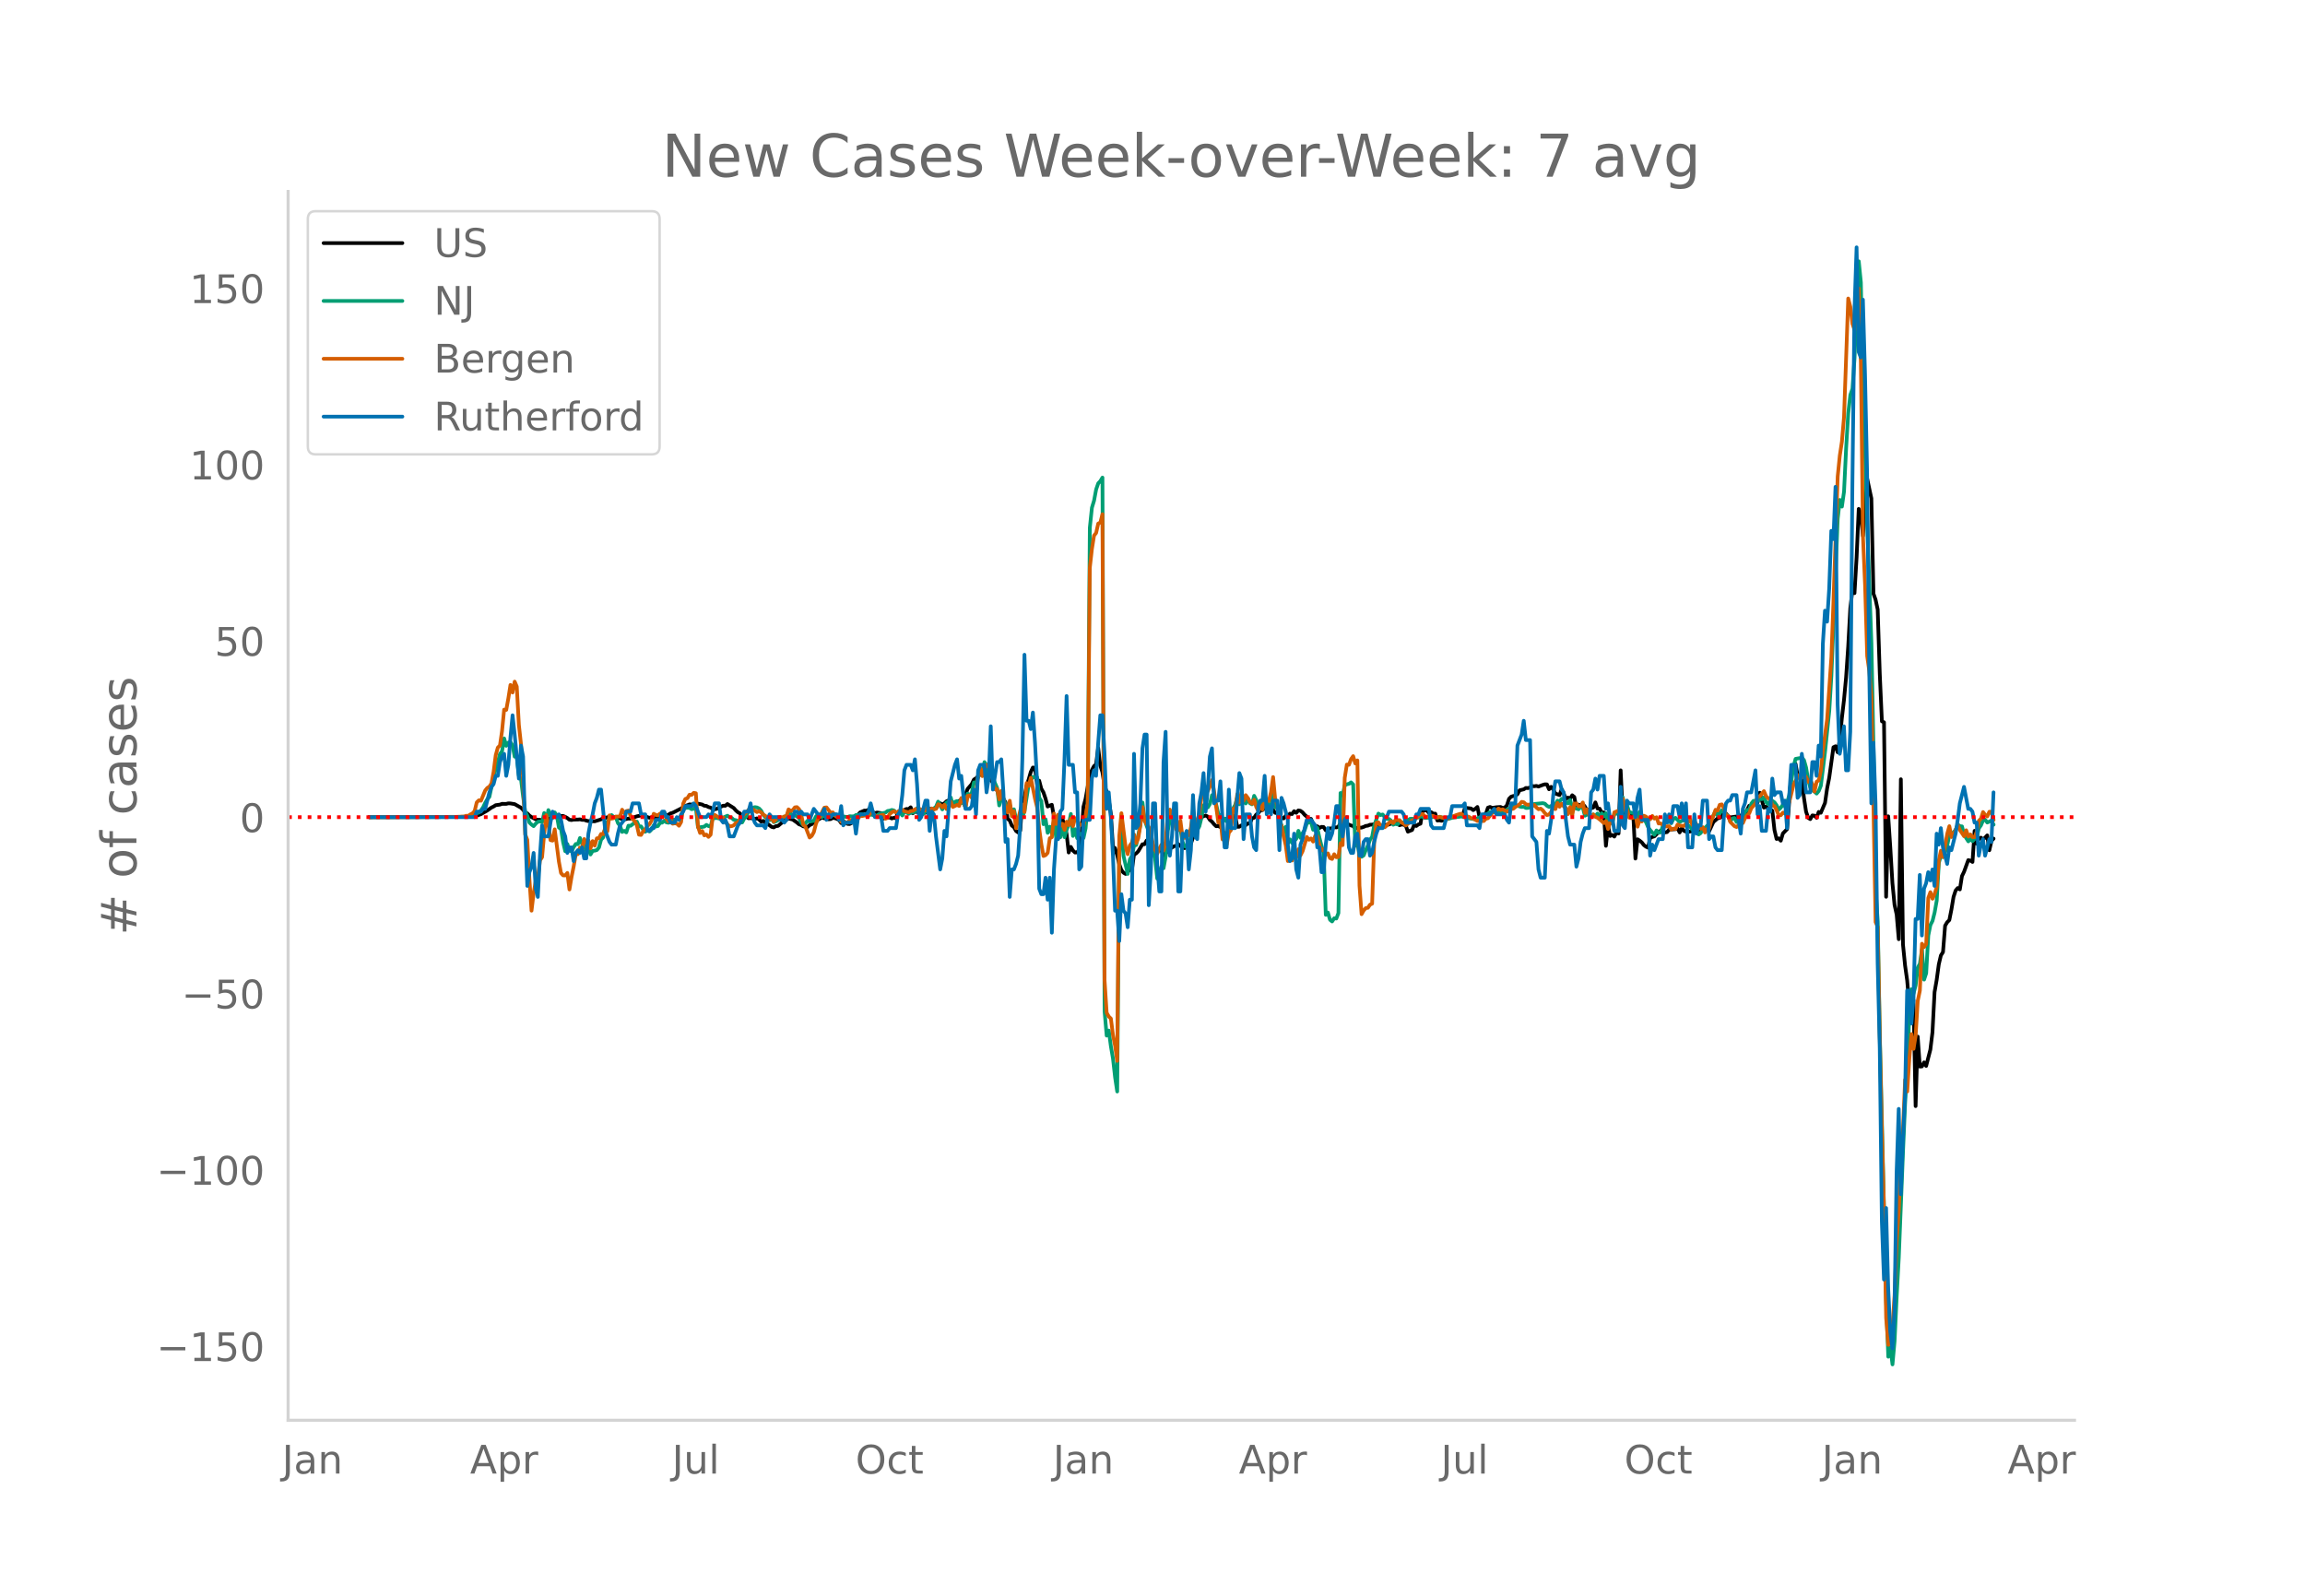 <svg height="864" viewBox="0 0 936 648" width="1248" xmlns="http://www.w3.org/2000/svg" xmlns:xlink="http://www.w3.org/1999/xlink"><defs><style>*{stroke-linecap:butt;stroke-linejoin:round}</style></defs><g id="figure_1"><path d="M0 648h936V0H0z" style="fill:#fff" id="patch_1"/><g id="axes_1"><path d="M117 576.72h725.4V77.76H117z" style="fill:none" id="patch_2"/><path clip-path="url(#p7d4c1b459d)" d="m149.973 331.808 38.49-.104 3.42-.146 1.711-.33 1.71-.615 1.712-1.002.855-.493 1.71-1.203.856-.415.855-.543 1.71-.227.856-.314 1.71.008.856-.204.855.032 1.711.279 2.566 1.457.855.863.856 1.085.855.347.855.91.856.59 1.71.92.856.194.855-.003.855.208.856-.423.855-.154.855-.036.856-.327.855-.449.855-.581.856-.2.855.362 1.71.048.856.348.855.499.855.682.856.124.855-.184 1.71-.01.856-.096.855.222.856-.02.855.325.855.194 2.566.088 1.711-.518.855-.282.856-.532.855-.006.855-.33 1.71.047.856.011.856-.144.855.432.855.047.856.39.855.124 1.71-.356.856.026 2.566-.94 1.71-.357 1.711.289.855.404.856.242 1.71-.256.856.46 2.566-.738.855-.502.855.004.856-.204.855-.534.855-.241 3.422-1.733 1.71-1.097.856-.224.855-.366.855.082 1.71-.3.856-.079 1.71.351.856.49.856.076.855.476.855.218.855.627.856.035.855-.188 1.71-.885.856-.363.855.037.856-.715 2.566 1.616.855.993.855.738.856.467.855 1.339.855.006.856-.162.855.78.855-.06.856.115.855.271.855-.288.856.439.855.89.855-.29.856.686.855.461 1.71 1.277.856.217.855-.52.856-.07 2.565-2.143 1.711-.887 1.71.433 1.711 1.201.856.737.855.285.855.547.856.076.855.216.855-.782.856-.378.855-.846 3.421-1.982.856.424.855-.556.855.946.856-.075.855-.499.855.121.856.282.855.462.855 1.245.856-.858 1.71 1.196.856.05.855-.423 1.71-3.018.856-.315.855-.971 1.71-.73.856.02.855-.395.856.755.855.227.855.459.856-.273 1.71.243.856 2.222.855-.506.855.11.856-.082.855.417.855-.262.856.198.855-2.658.855.445 1.71-1.197.856-.397.856.075.855-.745.855 2.46.856-.772.855.257.855.062.856-.381.855.172.855.412.855-1.983.856.332.855.153.855-.05.856-.208.855-1.54.855-.544.856.512.855-.473.855-.826.856-.36.855.017.855 1.258.856-.165.855-.634.855-.264.856-.533.855-.943.855-1.146.856-2.25 1.71-1.983.856-1.827.855-.536.855-.725.856-.98.855.538.855-.16.856.021.855 1.587.855.336.856 1.15.855 1.952.855 1.259 1.71 3.068.856.352.855 1.315.856 6.755.855.647.855 2.084.856.64.855 1.56.855.615.856-.765.855-12.42.855-1.157.856-4.664.855-2.522.855-3.044.856-1.815.855.127.855 6.686.856-1.472.855 3.27.855 1.465.856 2.525.855 3.244 1.71-.72.856 4.89 1.71 1.999.856-.266.855-.938.856 2.629.855 3.533.855 7.538.856-2.28.855 1.465.855.82.855-.057.856-1.138.855-5.093.855-12.253.856-3.228 1.71-9.527.856-2.157.855-1.61.855-.735.856-6.683.855 7.133.855 2.692.856 5.506.855 2.432.855 3.345.856 5.617.855 13.368.855.625.856 2.788.855 3.719.855 2.368.856 1.072.855.513.855-.788.856-.963.855.139.855-6.273.856-.42.855-.88 1.71-2.87.856-.01.855-1.53.855 1.88.856-.058.855.366.855 1.012.856.509.855-.328.855.663.856 2.128.855-1.03.855-.646.856-1.28.855-.327.855-.534.856-.188.855-.695.855.809.856-.025.855.864.855-.515.856-.334.855-.929 1.71-5.057.856-1.798.855-2.49.856-1.366.855-.491.855-.27.856.434.855 1.35.855.723.856 1.04.855.806.855-.06.855.41.856-2.53.855-.78.855.051.856-.355.855-.692.855.059.856-.547.855 4.686.855-.024.856-.57.855-.186.855.126.856-.742.855.107.855-2.175.856-.223.855-1.262.855-.658.856-1.086.855-.088.855-.88.856-1.151.855-.204.855 2.053.856.036.855 1.233.855.177.856 1.123.855.634.855.358.856-1.067.855.3.855-1.179.855.176.856-1.175.855.656.855-.973.856.155.855.625.855 1.011.856.717.855 1.106.855-.187.856 1.973.855.992.855.043.856.707.855-.466.855.076.856 1.325 1.71-.793.856.075.855-.58.855.144.856-.24.855-1.592 2.566.338 1.71.695.856.208.855.997.856-.25 1.71-.093.855-.28.856-.405.855-.105.855-.376.856-.046.855-.159.855-.027 1.711.722 2.566-.498.855-.08 1.711-.743.855-.248.856.258.855 1.032.855-.297.856.07.855.4.855 2.432 1.71-.69.856-2.123.856.506.855-.644.855-.287.856-5.414.855.066.855-.12.856 1.14.855-.379.855.627.856-.004.855 2.803.855-.092.855.21 4.277-1.662.855.006.856-.171.855.063 1.71-.274.856-2.977.855-.2 1.711.2.855.664.856-.522.855-.767.855 4.113.856-.587.855-.41.855-.235.856-2.603.855-.284.855.4 1.71-.28 1.712-.112.855.436.855-.201.856-.867.855-2.661.855-.87.855-.277.856-.083.855-.63.855-1.594 1.711-.42.855-.547.856.064.855-.265.855-.572.856.076.855-.138.855.256 1.711-.647.855-.256.856.035.855 1.977.855-.988.856 1.056.855 1.66 1.71.632.856-2.386.855 1.844.856 2.131.855-.58.855.426.856-1.364.855.686.855 4.622.856-1.477.855.169.855-.435.855.992.856 1.478.855-.301.855-.474.856-.26.855-2.102.855 2.498.856.046.855 1.563.855-.042.856 13.569.855-8.155.855 4.167.856-.432.855.668.855-1.688.856.444.855-25.65.855 18.034.856-.798.855.658.855-.36.856.849.855-.328.855 17.763.856-7.836.855.542.855.707.856 1.094.855.675.855.382.856-3.96.855-.379.855-.232 1.71-1.748.856-.575.855.167.856.543.855-.118.855-1.024 2.566-.17.856-.348.855 1.678.855-1.727.856 1.05.855.35.855.095 1.711-.312.855-2.953.856 2.547.855.034.855-.587.856-.193.855-.005.855.26.856.924 1.71-3.708 1.71-1.493.856-.206.856-.426.855-2.212.855.887.855 1.098.856.457 2.566-.372.855 1.067.855-1.03.856-1.49.855.958.855-2.152.856-1.68.855.106.855-1.264 1.711-.159.855-3.999 1.711 6.051.855-.389.856.741.855.326.855.608.856 7.797.855 3.642.855-.246.856.946.855-2.938 1.71-1.753 1.711-22.26.856-3.108.855-1.125.855 4.755 1.71 1.341.856 7.671.855 5.604.856 2.51.855.55.855-1.514.856.114.855.842.855-2.37.856.357 1.71-4.017.856-5.896.855-4.347 1.71-12.359.856-.417.855 2.47.856-5.056.855-8.765.855-7.395.856-9.16.855-12.525.855-15.575.856-7.42.855 1.267.855-14.633.856-19.57.855 1.894.855 9.08 1.71-23.277 1.712 8.015.855 38.72.855 2.417.855 3.987.856 26.208.855 19.21.855.388.856 70.87.855-32.69.855 12.75.856 14.416.855 8.8.855 3.916.856 10.023.855-64.953.855 67.068.856 8.57.855 6.072.855 10.082.856.588.855-2.675.855 43.027.856-28.228.855 12.172.855-.059.856-1.645.855 1.449 1.71-6.616.856-7.033.855-16.355.856-4.917.855-6.294.855-3.67.856-1.34.855-10.727.855-1.421.855-.844.856-4.3.855-5.122.855-2.61.856-.99.855.553.855-5.397.856-1.779 1.71-4.725.856.203.855.552.855-12.642.856 5.192.855-1.877.855-.548.856.762.855-.766.855-.919.856 6.044.855-3.757.855-.98h0" style="fill:none;stroke:#000;stroke-linecap:round;stroke-width:1.5" id="line2d_1"/><path clip-path="url(#p7d4c1b459d)" d="m149.973 331.807 38.49-.096 2.565-.258.856-.194.855-.331.855-.684.856-.28.855-.897.855-1.23.856-1.795.855-1.5.855-.96 1.71-8.089.856-3.325.855-2.6.856-3.382.855-1.129.855-5.214.856 3.006.855-1.309.855-.163.856 1.301.855 4.572.855-.085.856 7.762.855 1.396.855 7.14.856 5.979.855 1.845.855 2.732.856.81.855.638.855-1.018.856-.767.855-.129.855.314.856-3.736.855 3.623.855-4.807.856 1.98.855 1.226.855-2.266.856 1.262.855 4.896.855.585.856 5.395.855 3.623.855-2.935.855 2.704.856.281.855-1.681.855-1.31.856.094.855-2.518.855 2.419.856.221.855 2.515.855-1.181.856 2.722.855-1.453.855-.097.856-.233.855-1.034.855-3.174.856-.93.855-3.92.855-2.417.856-1.22.855-1.53.855.811.856-.016.855 2.44.855 1.1.856 2.513.855-.426.855.608.856-2.713.855.041 1.71-1.287.856-.417.855 1.932.855.012.856 1.35.855.812.855-.748.856.652.855-.848.855-1.688.856.541.855-.21.855-1.315.856-.066.855-.811.855.69.856.171.855-1.15 1.71-.091.856-.373.855.064.856-.355.855-4.192.855.097.856-.124.855.071.855.54.856-.185.855-.511.855 8.02.856.002 1.71-.254.856-.695.855.47.855.258.855-3.522.856.06.855-.088 1.71.447.856-.585 1.71-.778.856.645.855.248.856.783.855.136 1.71.965.856-.062.855-1.649.856-.732.855-2.087 1.71-1.389.856-.336.855.131.856.405.855.908.855 1.658.856 1.046.855.73.855.42.856-.48.855 1.295.855-.33 3.421-1.856.856-.258.855-1.244.855.205.856.815.855-.138 1.71 1.025.856 1.93.855 1.129.856-.785.855-1.074.855.325 1.711-.302.855-1.757.856-.802.855.993.855-.018.856-.486.855-.132.855-.357.856.314.855-.053.855-.36 2.566.795 2.566.327.856-.34.855.077.855-.043.855-.489.856-.092.855-.228.855.028.856.258.855-.392.855-.129.856.39.855.099.855.345.856-.11.855-.639 2.566-.548.855-.65.856-.126.855-.302.855.212.856.73.855.496.855-.33.856 1.15.855-1.46.855.154.856.645.855-.454.855-.014.856-.428.855-1.45.855 2.33.856.414.855-.352.855-.92.855-1.761 1.711 1.607.855-1.193.856-.668.855-2.084 1.71 3.153.856-1.518.855-1.264.856-.454.855-1.603.855 3.503.856-1.75.855-.295.855 1.11.856-.306.855-.056.855 1.719.856-5.494.855.793.855-1.24.856-4.09.855.348 1.71-4.996.856 1.585.855-5.194.856 1.218.855 3.925.855-.845.856 1.934.855 2.32.855 1.923.856 7.129.855-2.767h.855l.855 2.267.856.919.855-.553.855 2.725.856-1.016.855 4.038.855-.19.856-.55.855-.067.855-2.53 1.711-10.847.855-1.76.856-1.241.855.193.855-.016.856 8.248.855 1.396.855 9.367.856-1.985.855 5.482.855-2.483.856 2.745.855-5.203.855 6.83.856-6.673.855 6.592.855-4.945.856 4.906.855-3.027.855-2.114.856-4.277.855 8.927.855-2.764.855 3.646.856-1.845.855.132.855 1.665.856-3.925.855-9.685.855-112.342.856-8.183.855-2.822.855-4.586.856-2.485.855-.893.855-1.442.856 216.744.855 9.87.855-2.055.856 6.38.855 5.012.855 7.628.856 5.726.855-101.968.855-3.96.856 10.285 1.71 7.292.856-5.899.855-1.488.855-4.086.856-.248 1.71-8.181.856-9.1.855 6.962.855 2.58.855 2.114 1.711 8.396.855 2.66.856 8.163 1.71-4.925.856.751.855-4.729.855-10.498.856-4.201.855-2.907.855-.025.856 5.086.855.373.855.854.856 5.344.855 1.72.855.438.856.29.855-4.669.855-5.47.856 1.223.855 1.682.855-1.564.856-3.476.855-4.92.855-1.142.856 1.89.855-1.395.855-3.602.856 1.568.855 2.29.855 3.846.855.528.856 2.932.855-1.626.855 1.126.856-2.31.855-1.587.855-1.285.856-1.52.855-3.11.855 2.87.856-1.044.855-.085.855.788.856-2.066.855 1.985.855.429.856-3.444.855 1.735.855 2.731.856-2.374.855 2.96.855-3.085.856-.324.855 2.34.855.488.856-5.049.855 5.245.855-.05.856 4.539 1.71 5.737.856-2.305.855 6.771.855-1.69.855 1.44.856-.669.855-1.002.855-3.231.856 2.881.855-1.985.855-1.207.856-2.693.855-.405.855-.143.856 3.126.855-1.36.855.632.856 3.996.855 3.367.855 2.804.856 25.094.855-.922.855 2.94.856.686.855-1.313.855.126.856-2.208.855-48.774.855.933.856-4.105.855-.357.855-.2.856-.588.855.837.855 24.919.856-1.56.855 5.669.855.354.855-.566.856-2.154.855-1.817.855-2.366.856-1.213.855-4.61 1.71-4.815.856.608.855-.235.856 1.018.855.783.855.016.856.691.855 1.647.855-.334.856.2.855-.785.855-.058.856.168.855-.124.855-.951.856-.52.855-.042.855.193.856-.617.855-.076.855-.4.856.105.855.488 2.566-.147.855-.433.856.38.855-.025.855-.157.855.14 2.566.69 1.711-.528 3.421-.565 1.711.337 1.71.456 2.567.396 4.276-1.916.856-.438.855-.64 2.566-.01.855-.269 1.71.134.856-.198.856-.58.855-.427.855-.735.855-.17.856-.053.855-.258.855.366.856.196.855-.072.855.473.856-.021 1.71-.719.856-.882 3.421-.332.855.21.856.862.855.467.855-.4.856.002.855-.625.855-1.538.856.313.855-1.06.855.286.856 1.071.855.507.855-1.377.856 3.296.855-.164 1.71.643.856-1.025.855.313.855 3.326 1.711-.935.855 1.004.856-.541.855.612.855-1.05.856 1.172.855-1.239.855 1.235.856-1.288.855 4.71.855-2.406.856 1.888.855-4.113.855.156.856-.62.855 1.956.855-7.965.856 5.616.855-2.488.855 2.808 1.71.433.856-1.115.856 3.586.855-2.992.855 3.35.856-.35.855 1.192.855 1.983.856 1.249 1.71 1.92.855-1.798.856.979.855-.208.855-2.632.856-1.27.855-.084.855-.482.856.776.855-1.748.855-.442 1.711 1.714.855-.54.856-.09.855.38.855 1.572.856.62.855 1.188.855-.242.856.917.855 1.23.855-.592.856-1.864.855-.147 1.71-1.822.856-1.472.855-1.895.856-1.537.855 1.666.855-.926.856-1.237.855.686.855 1.136.855.4.856 2.207.855-1.103.855-.191.856 1.651.855-.352.855-1.168.856-.763.855-1.796.855-.822.856-.143.855-2.45.855-1.104.856-.06.855.07.855-.763.856.041.855-.75.855 2.012.856.758.855-1.442.855.115.856.627.855 1.182.855 1.773.856-.843.855-1.19.855.667.856-1.658.855-2.84 1.71-11.625.856-3.132 1.71-.318.856-.207.855 1.05.855 3.038.856 5.164.855 2.95.855 1.055.856.58.855.782.855-1.04.856-2.15 1.71-13.873 1.711-16.528.855-14.248 2.566-63.782.856-7.626.855 2.715.855-6.087.856-17.62.855-14.174.855-7.46.856-2.472.855-12.62.855-21.59.856-17.597.855 8.648.855 45.983.856 23.138.855 29.024 1.71 48.205.856 42.806.855 57.171.855 13.085.856 46.27 2.566 107.268.855 23.221.855-3.798.856 6.924.855-9.503.855-18.21.856-15.706 1.71-42.912.856-19.748.855-14.39.855-21.792.856-10.111.855 1.769.855-3.37.856-7.202.855-1.504.855-5.84.856 12.277.855-2.596.855-15.35.856-4.232.855-1.677.855-3.385.856-4.833.855-15.316.855-3.11.856.714.855-2.001.855-2.794.855-4.213.856-.615.855-.4.855-1.088.856-2.084.855.663.855.088.856 3.436 1.71 2.649.856-.956.855.855.855-.896.856-.655.855-3.662.855-1.197.856-2.034.855-.247.855 1.138 1.71-.797.856 1.677h0" style="fill:none;stroke:#009e73;stroke-linecap:round;stroke-width:1.5" id="line2d_2"/><path clip-path="url(#p7d4c1b459d)" d="m149.973 331.807 35.068-.11 3.421-.131.856-.307.855.022.855-.593.856-.417.855-.921.855-3.534.856-.834.855.176 1.71-4.148.856-1.053.855-.527.856-1.338.855-4.675.855-6.737.855-3.116.856-.834.855-5.838.855-8.734.856.11.855-4.697.855-5.442.856 3.072.855-4.41.855 1.996.856 15.603.855 7.77.855 14.264.856 22.406.855 2.216.855 15.999.856 12.75.855-7.132.855-5.004.856-1.12.855-7.153.855-1.295.856-9.459.855-7.637.855 3.797.856 6.364.855.198.855-4.587 1.71 13.167.856 4.587.856.944.855.022.855-1.01.855 6.715.856-5.113.855-4.191.855-5.026h.856l.855-2.721.855.57.856-3.994.855 1.536.855-.965.856 3.204.855-2.94.855 1.843.856-2.963.855-.11.855-1.668.856.066.855-2.523.855 1.36.856-6.452.855 1.317.855-.176.856-.68 1.71.022.856-2.787.855 1.426.855-.877.856-.198.855 2.107.855 1.448.856.659.855 1.777.855 3.797.855.11.856-1.493.855-.746.855-1.383.856-.768.855-1.492.855-2.7.856.462.855.175.855-.746.856-.176.855-.307.855 2.59.856 1.119.855-.549.855 1.449.856-.176.855.154.855.856.856-1.493.855-7.527.855-1.865.856-.33.855-1.404.855.066.856-.812.855.154.855 13.562.856 2.59.855-.813.855 1.778.856-.33.855.944.855-.877.855-7.22.856-.812 1.71 1.14.856.418.855-.483.855 1.624.856 1.097.855.834.855-.066.856-.35.855-.966.855-.154.856-1.448.855-.834.855-1.164.856-.526.855-1.23.855.747.856-.9 1.71 1.098.856-.396.855.55.855.877.856.505.855 1.031.855.351.856-.483.855 1.449.855-.944 1.71-1.01.856.308.855-.483.856-.044.855-2.809.855.659.856-.352.855-1.119.855-.11.856.834.855 2.151.855 4.17.856.724 1.71 4.477.856-.659.855-1.558.855-3.313.856-2.107.855-.878.855-2.019.856-1.602.855-.11 1.71 2.217.856-.198.855 1.207 1.71 1.383.856 1.295.856-.352.855.571.855.11.856-1.098.855-.043 1.71-.637.856.022.855-1.01.855.045.856-.198 1.71.154.856-1.624.855.175.855 1.405 1.711.35.855-.614.856-.087.855 1.536.855-.351.856-1.537.855-.702.855-.46.856.46.855-.066.855-.855.856-.11.855.592 1.71.417.856-.548.855-.022.856-.659 1.71-.22.856.352.855.505.855-.198.855-1.119.856 1.12.855-.79.855.416.856-.241.855-1.866.855.286.856.987.855-1.075.855 1.778.856-.637.855-2.37.855 2.129 1.711-.812.855.417.856-3.226.855 1.382.855 2.568.856-4.806.855-.198.855.988.856-2.15.855.394.855-7.351.856-2.963.855 3.248.855-3.116.856-1.427.855.79.855-.11.856 5.904.855 3.292.855-.066.856 4.17.855-3.468.855 3.182.855 4.301.856 1.317.855-4.784.855 6.342.856-2.063.855 6.891 1.71-7.242.856-2.414.855 3.073.856-11.741.855 1.163.855-3.336 1.711 8.537.855 3.511.856 8.69.855 6.255.855 4.784.856-.351.855-.944.855-5.925.856-.417.855-9.59.855 4.257.856-3.84.855 4.543.855-.834.856 2.458.855-3.292.855 1.382.856-2.699.855 3.138.855-3.27.855.549.856 1.865 1.71.637.856-4.17.855-4.784.855-95.77.856-7.593.855-5.464.855-1.076.856-3.818.855-.395.855-3.402.856 189.214.855 13.255.855 1.514.856.834.855 6.65.855 4.389.856 6.144.855-91.424.855-9.152 1.71 13.804.856 2.831.856-3.533.855-1.12.855-3.357.856 3.511.855-1.953.855-5.31.856-7.374.855 5.53.855 1.426.855 1.207.856 2.831.855 4.06.855 2.348.856 1.624.855-2.085.855-1.645.856 2.37.855-3.71.855-10.928.856-1.997.855 3.577.855.461.856 4.038.855.285.855-3.928.856 6.693.855.373.855-1.185.856.11.855-3.182.855-7.198.856 6.298.855-1.755.855-3.16.856-6.32.855-3.315.855-1.053.856 1.712.855-1.822.855-2.611.856 4.652 1.71 12.597.855-1.405.856 8.252.855-2.765.855 4.828.856-4.806.855-1.01.855-8.69.856.702.855-6.627.855 3.357.856-4.016.855 3.336.855-2.282.856 1.14.855 1.625.855.724.856-1.624.855 2.919.855 1.69.856-2.393.855 1.778.855-4.301.856.548.855.264.855-3.621.856-6.101.855 9.13.855 2.26.856 7.483.855.79.855 4.455.856 3.555.855 6.43.855-1.953.855 1.734.856-2.656.855 1.427.855-3.358.856 2.502.855-1.712 1.71-5.75.856 1.12.855-.527.856 1.273.855-2.392.855.285.856 3.665.855 1.975.855-.483.856 2.239.855-.505.855 1.91.856.372.855-1.931.855 1.207.856-.066.855-5.618.855.768.856-27.278.855-5.42.855.087.856-2.304.855-1.207.855 2.963.856-1.23.855 50.848.855 11.587.855-1.514.856-.965.855-.11.855-1.273.856-.395.855-25.544.855-7.33.856-.154.855 1.383.855.175.856.44.855-.769.855-.987.856-.68.855.745.855-1.163 1.711-.044.855.988.856.527.855.658 1.71-1.47.856-.593.855-.307 1.71-1.405.856-.746.856-.153.855.943.855.154.856-.066.855-.33.855.067.856.46.855.22.855-.33 1.71.55.856.526.855-.307.856-.724.855-.066 1.71-.68 1.711-.527.856.33.855.811.855-.11.856.264.855.504.855.154 1.711 1.01.855-.22.856.198.855.022.855-.944.856-.198 1.71-2.106.856-.395 1.71-1.427.856.57.855-.24 1.71.965 1.711-1.053.855-.154.856-.724 1.71-1.098.856-.987.855.175.855.834.856.176.855-.132.855.637.856-.417.855 1.031.855.702.856-.263.855.702.855 1.141.856.79.855-.24.855-1.098.856-1.514.855.417.855-2.48.856 1.536.855-1.229.855 1.097.856.57.855 2.546.855-2.874.856 3.313.855-4.718.855-.022.856 1.141.855.066.855-1.624.855 4.258.856-1.515.855 2.414.855.856.856-1.185.855 1.032.855.329 1.711 1.382.855.812.856-.877.855 3.27.855-2.788.856.132.855-4.148.855-.307.856-.439.855 1.888.855-6.65.856 4.455.855-.132.855 3.358.856.22.855-.22.855-1.427.856 5.114.855-2.765.855.658.856-2.348.855.373.855.834.856.241.855-1.36.855 1.075.855-.549.856 2.546.855-.022 1.71 1.25 1.711-.13.856 1.36.855-.395.855.153.856-1.821.855.439 1.71.175 2.567-2.523.855 2.128.855-1.492.856 1.251.855.966.855.768.856-.615.855 2.15.855-1.491.856-.154.855-3.16.855-1.975.856-2.436.855.285.855-2.304.856-.176.855 1.493.855 2.94.855.264.856 2.436 1.71 1.711.856.351.855-.79.855-1.711.856.877.855-1.997.855-1.14.856-.79.855-2.13 1.71-1.865.856-2.809.855-.153 1.711-2.063.855 2.04.856.878.855.022.855 2.941.856.198.855 1.667.855 2.063.856-.044.855-1.053.855.373.856-3.094.855-1.558 1.71-6.957.856-1.712.855-1.163.855-1.36.856 1.25.855-1.01.855.79.856 1.91.855-.746.855 1.756.856 2.984.855-4.016.855-.526.856-3.929.855-8.273 1.71-12.728 1.711-25.062.856-22.977 1.71-50.43.856-8.515.855-5.662.855-9.964 1.71-48.148.856 3.358.856 6.913.855 2.523.855-7.549.856-9.327.855 30.22.855 70.62.856 19.619.855 28.836.855 6.1.856 10.36 1.71 91.555.855 1.91.856 45.47.855 37.659.855 32.61.856 43.124.855 10.907.855-.659.856-6.627.855-12.794.855-22.056.856-12.618.855-21.902.855-10.687.856-20.322.855 4.784.855-13.255.856-10.073.855 6.013.855-5.31.856-14.177.855-4.148.855-19.07.856 1.382.855-1.25.855-18.698.856-2.37.855 2.677.855-1.91.856-2.808.855-10.863.855-3.928.856 2.59 1.71-9.481.855-3.073.856 4.433.855-1.01 1.71-3.862.856 1.997 1.71 2.524.856-2.414.855 2.546.856-.834.855 1.075.855-.022.856-2.172.855-4.433.855-.878.856-2.677.855 1.163.855.614.856-1.91h.855l.855 3.359h0" style="fill:none;stroke:#d55e00;stroke-linecap:round;stroke-width:1.5" id="line2d_3"/><path clip-path="url(#p7d4c1b459d)" d="M149.973 331.807h42.766l.855-2.235h1.71l.856-1.118h.856l1.71-6.706.856-2.235.855-1.118.855-3.353h.855l.856-5.589.855-2.235.855-1.118.856 8.942.855-4.471.855-11.177.856-8.942.855 7.824 1.71 17.883.856-13.412.855 4.47.856 30.179.855 22.354.855-5.588.856-2.236.855-5.588.855 14.53.856 3.353.855-16.766.855-12.294.856 4.47h1.71l.856-5.588.855-4.471.855 2.235h.856l.855-1.117.855 2.235.856 4.471.855 2.235.855 6.707.855-2.236h.856l.855 5.589.855-3.353.856-1.118.855 1.118.855-2.236.856 4.471h.855l.855-10.06.856-4.47.855-3.353.855-4.471.856-2.236.855-3.353h.855l1.711 16.766 1.71 4.47.856 1.119h1.71l.856-4.471.855-3.353 1.71-2.236.856-3.353h1.71l.856-3.353h2.566l.855 4.47h1.711l.855 6.707h.856l.855-1.118h.855l.856-3.353h1.71l.856-3.353h.855l.855 2.235h.856l.855 2.236h1.71l.856-2.236.855 1.118.856-2.235.855-1.118.855-2.235h2.566l.856-1.118.855 1.118 1.71 4.47h2.567l.855-1.117.855 1.117.855-2.235.856-3.353h1.71l.856 6.706.855 1.118.855-1.118.856 2.236.855 4.47h1.71l1.711-4.47.856-1.118 1.71-4.471h1.711l.855-3.353.856 5.588.855 2.236.855 1.118h2.566l.856 1.117.855-3.353.855-2.235.856 1.117h2.566l.855 1.118h.855l.855 1.118 1.711-2.236h1.71l.856-2.235h.855l.856 1.118.855-1.118.855 1.118h1.711l.855 2.235 1.711-4.47 1.71 2.235h1.711l.856-2.236.855 4.471.855-2.235.856 1.117.855-1.117h1.71l.856 2.235.855-5.588.856 7.824.855-1.118h2.566l.855-2.236.855 6.707.856-6.707.855-1.117h2.566l.855-1.118.856-3.353.855 3.353.855 2.235h2.566l.856 5.589h1.71l.856-1.118h2.566l.855-5.588.855-1.118.856-6.706.855-10.06.855-2.235h1.71l.856 2.235.856-4.47.855 10.059.855 14.53.856-1.118 1.71-6.706h.855l.856 12.295.855-7.824.855 1.118.856 8.941 1.71 13.413.856-4.47.855-11.178.855 2.235 1.711-22.354 1.71-6.706.856-2.236.855 7.824.856-1.117.855 7.824.855 5.588h1.711l.855-1.117.856-6.707.855 10.06.855-17.884.856-2.235h1.71l.856 11.177.855-5.589.855-21.236.856 25.707 1.71-11.177h.856l.855-1.118.855 13.413.855 20.119.856-1.118.855 23.472.855-11.177h.856l.855-2.235.855-3.354.856-12.294.855-26.826.855-42.473.856 26.825h.855l.855 3.353.856-6.706.855 12.295.855 15.648.856 43.591.855 2.236h.855l.856-6.707.855 8.942.855-8.942.856 22.355.855-25.708.855-12.295h.856l.855-11.177.855-1.118.856-20.119.855-25.707.855 27.943h1.71l.856 11.177h.855l.856 31.296.855-1.118.855-19h2.566l.856-16.767.855-3.353.855 2.236.856-13.413.855-11.177h.855l.856 15.648.855 22.354.855-6.706.856 10.06.855 15.647.855 22.355h.856l.855 12.295.855-19.001.856 6.706.855 1.118.855 5.588.856-11.177h.855l.855-59.24.856 30.18.855-1.118.855-8.942.856-22.354.855-5.59h.855l.855 69.3.856-14.53.855-26.826h.855l.856 24.59.855 11.177h.855l.856-52.533.855-12.295.855 45.827.856 4.47.855-7.824.855-13.412h.856l.855 35.767h.855l.856-23.472.855 1.117.855-2.235.856 15.648.855-7.824.855-22.354.856 16.765.855 1.118.855-14.53.856-4.471.855-7.824.855 15.648.856-8.942.855-13.412.855-3.353.856 22.354.855-1.118h.855l.855-7.824.856 15.648.855 11.177h.855l.856-23.472.855 15.648h1.71l.856-12.295.855-10.059.856 2.235.855 24.59.855-10.06h1.711l.855 8.942.856 4.471.855 1.118.855-17.883.856-2.236h.855l.855-10.06.856 15.649.855-3.353.855 3.353.856-5.589h1.71l.856 20.119.855-21.237.855 2.236 1.71 6.706v10.06l.856 6.706.855-1.118.856-10.06.855 14.531.855 3.353.856-13.412.855-2.236.855-4.47.856-3.354h1.71l1.711 2.236.855 8.941h.856l.855 10.06h.855l.856-11.177.855-6.707.855 4.471.856-2.235.855-4.471.855-6.706h.856l.855 7.824.855 4.47.856-6.706.855-1.118.855 12.295.856 2.236h.855l.855-6.707.856-1.117.855 8.941h.855l.855-5.588.856-1.118h.855l.855 6.706.856-1.117.855-4.471.855-3.353.856-2.236h1.71l.856-4.47h.855l.855-2.236h5.132l.856 1.118.855 3.353h3.421l.856-3.353h.855l.855-2.236h3.422l.855 6.707.855 1.117h4.277l.855-3.353.855-1.118h.856l.855-4.47h4.277l.855-1.118.855 8.942h4.277l.855 1.117.856-5.588h3.42l1.712-2.236.855 2.236h3.421l.856 2.235.855 1.118.855-7.824h1.71l.856-23.472 1.71-4.471.856-5.589.855 7.824h1.711l.855 39.12 1.711 2.236.855 11.177.856 3.353h1.71l.856-19.001.855 1.118.855-5.589.856-10.06.855-5.588h1.71l.856 3.353.855 1.118.856 11.177.855 6.706.855 3.354h1.71l.856 8.941.856-3.353.855-6.706.855-3.353.855-2.236h1.711l.855-14.53.856-1.118.855-4.47.855 4.47.856-5.588h1.71l.856 13.412.855-2.235.855 6.706.856-1.118.855 5.589h1.71l.856-17.883.855 15.648.856 1.117.855-11.177.855 1.118h1.71l.856 5.588.856-7.824.855-3.353.855 12.295h2.566l.856 14.53.855-4.47.855 2.235 1.71-4.47h1.711l.856-10.06.855 3.353.855-3.353.856 3.353.855-6.706h1.71l.856 4.47.855-5.588.856 6.706.855-6.706.855 17.883h1.711l.855-13.412.856 7.824.855-3.353h.855l.856-10.06h1.71l.856 15.648.855-1.118h.855l.856 4.471.855 1.118h1.71l.856-13.413.855-5.588.855-1.118h.856l.855-2.235h1.71l.856 10.06.855 5.588.856-10.06.855-2.235.855-4.471h1.711l1.71-8.942.856 17.884.855-3.353.856 10.059h1.71l.856-8.942.855 1.118.855-13.413.856 6.707.855-1.118h1.71l.856 4.47.855-1.117.856 11.177 1.71-25.707h1.71l.856 13.412.855-1.117.856-16.766.855 6.706.855 8.942h1.711l.855-12.295h.856l.855 5.589.855-12.295.856 4.47.855-45.826.855-13.412.856 4.47.855-13.412.855-23.472.856 3.353.855-21.237.855 88.3.856 20.119.855-4.47.855-6.707.856 17.883h.855l.855-15.648.856-99.477.855-71.534.855-25.707.856 42.473.855 2.236.855-23.472.856 30.178.855 40.238.855 79.358.856 54.768.855-24.59.855 24.59.855 64.827.856 34.65.855 70.416.855 23.472.856-29.06.855 32.413.855 17.884.856 6.706.855-15.648.855-55.886.856-25.708.855 34.65.855-22.355.856-17.883.855-42.473h.855l.856 13.412.855-10.06.855-32.413h.856l.855-17.884.855 24.59.856-19 .855-2.236.855-4.471.856 3.353.855-4.47.855 6.705.856-21.236.855 4.47.855-6.706.856 7.824 1.71 6.707.855-6.707.856 1.118 1.71-6.706.856-5.589.855-6.706 1.71-6.706 1.711 8.941h.856l.855 1.118.855 4.47h.856l.855 13.413.855-4.47.856-2.236.855 6.706 1.71-6.706.856 1.118.855-20.119h0" style="fill:none;stroke:#0072b2;stroke-linecap:round;stroke-width:1.5" id="line2d_4"/><path clip-path="url(#p7d4c1b459d)" d="M117 331.807h725.4" style="fill:none;stroke:red;stroke-dasharray:1.5,2.475;stroke-dashoffset:0;stroke-width:1.5" id="line2d_5"/><path d="M117 576.72V77.76" style="fill:none;stroke:#d3d3d3;stroke-linecap:square;stroke-linejoin:miter;stroke-width:1.25" id="patch_3"/><path d="M117 576.72h725.4" style="fill:none;stroke:#d3d3d3;stroke-linecap:square;stroke-linejoin:miter;stroke-width:1.25" id="patch_4"/><g id="matplotlib.axis_1"><g id="xtick_1"><g style="fill:#696969" transform="matrix(.16 0 0 -.16 114.546 598.378)" id="text_1"><defs><path d="M9.813 72.906h9.859V5.078q0-13.187-5-19.14-5-5.954-16.094-5.954h-3.75v8.297h3.078q6.531 0 9.219 3.672Q9.813-4.39 9.813 5.078z" id="DejaVuSans-74"/><path d="M34.281 27.484q-10.89 0-15.093-2.484-4.204-2.484-4.204-8.5 0-4.781 3.157-7.594 3.156-2.797 8.562-2.797 7.485 0 12 5.297 4.516 5.297 4.516 14.078v2zm17.922 3.72V0H43.22v8.297Q40.14 3.328 35.547.953q-4.594-2.375-11.234-2.375-8.391 0-13.36 4.719Q6 8.016 6 15.922q0 9.219 6.172 13.906 6.187 4.688 18.437 4.688h12.61v.89q0 6.203-4.078 9.594-4.078 3.39-11.453 3.39-4.688 0-9.141-1.124-4.438-1.125-8.531-3.375v8.312q4.921 1.906 9.562 2.844 4.64.953 9.031.953 11.875 0 17.735-6.156 5.86-6.14 5.86-18.64z" id="DejaVuSans-97"/><path d="M54.89 33.016V0h-8.984v32.719q0 7.765-3.031 11.61-3.031 3.858-9.078 3.858-7.281 0-11.484-4.64-4.204-4.625-4.204-12.64V0H9.08v54.688h9.03v-8.5q3.235 4.937 7.594 7.374Q30.078 56 35.797 56q9.422 0 14.25-5.828 4.844-5.828 4.844-17.156z" id="DejaVuSans-110"/></defs><use xlink:href="#DejaVuSans-74"/><use x="29.492" xlink:href="#DejaVuSans-97"/><use x="90.771" xlink:href="#DejaVuSans-110"/></g></g><g id="xtick_2"><g style="fill:#696969" transform="matrix(.16 0 0 -.16 190.873 598.378)" id="text_2"><defs><path d="M34.188 63.188 20.797 26.906h26.812zm-5.579 9.718h11.188L67.578 0h-10.25l-6.64 18.703h-32.86L11.188 0H.78z" id="DejaVuSans-65"/><path d="M18.11 8.203v-29H9.077v75.484h9.031v-8.296q2.844 4.875 7.157 7.234Q29.594 56 35.594 56q9.968 0 16.187-7.906 6.235-7.907 6.235-20.797T51.78 6.484q-6.218-7.906-16.187-7.906-6 0-10.328 2.375-4.313 2.375-7.157 7.25zm30.578 19.094q0 9.906-4.079 15.547-4.078 5.64-11.203 5.64-7.14 0-11.218-5.64-4.079-5.64-4.079-15.547 0-9.906 4.078-15.547 4.079-5.64 11.22-5.64 7.124 0 11.202 5.64t4.078 15.547z" id="DejaVuSans-112"/><path d="M41.11 46.297q-1.516.875-3.297 1.281Q36.03 48 33.89 48q-7.625 0-11.703-4.953-4.079-4.953-4.079-14.234V0H9.08v54.688h9.03v-8.5q2.844 4.984 7.375 7.39Q30.031 56 36.531 56q.922 0 2.047-.125 1.125-.11 2.484-.36z" id="DejaVuSans-114"/></defs><use xlink:href="#DejaVuSans-65"/><use x="68.408" xlink:href="#DejaVuSans-112"/><use x="131.885" xlink:href="#DejaVuSans-114"/></g></g><g id="xtick_3"><g style="fill:#696969" transform="matrix(.16 0 0 -.16 272.895 598.378)" id="text_3"><defs><path d="M8.5 21.578v33.11h8.984V21.922q0-7.766 3.016-11.656 3.031-3.875 9.094-3.875 7.265 0 11.484 4.64 4.234 4.64 4.234 12.656v31h8.985V0h-8.984v8.406Q42.047 3.422 37.718 1q-4.313-2.422-10.032-2.422-9.421 0-14.312 5.86Q8.5 10.296 8.5 21.578zM31.11 56z" id="DejaVuSans-117"/><path d="M9.422 75.984h8.984V0H9.422z" id="DejaVuSans-108"/></defs><use xlink:href="#DejaVuSans-74"/><use x="29.492" xlink:href="#DejaVuSans-117"/><use x="92.871" xlink:href="#DejaVuSans-108"/></g></g><g id="xtick_4"><g style="fill:#696969" transform="matrix(.16 0 0 -.16 347.405 598.378)" id="text_4"><defs><path d="M39.406 66.219q-10.75 0-17.078-8.016-6.312-8-6.312-21.828 0-13.766 6.312-21.781 6.328-8 17.078-8 10.735 0 17.016 8 6.281 8.015 6.281 21.781 0 13.828-6.281 21.828-6.281 8.016-17.016 8.016zm0 8q15.328 0 24.5-10.281 9.188-10.282 9.188-27.563 0-17.234-9.188-27.516-9.172-10.28-24.5-10.28-15.375 0-24.593 10.25-9.204 10.265-9.204 27.546t9.204 27.563q9.218 10.28 24.593 10.28z" id="DejaVuSans-79"/><path d="M48.781 52.594v-8.407q-3.812 2.11-7.64 3.157-3.828 1.047-7.735 1.047-8.75 0-13.593-5.547-4.829-5.532-4.829-15.547 0-10.016 4.829-15.563 4.843-5.53 13.593-5.53 3.907 0 7.735 1.046 3.828 1.047 7.64 3.156V2.094Q45.016.344 40.984-.531q-4.015-.89-8.562-.89-12.36 0-19.64 7.765-7.266 7.765-7.266 20.953 0 13.375 7.343 21.031Q20.22 56 33.016 56q4.14 0 8.093-.86 3.953-.843 7.672-2.546z" id="DejaVuSans-99"/><path d="M18.313 70.219V54.688h18.5v-6.985h-18.5V18.016q0-6.688 1.828-8.594 1.828-1.906 7.453-1.906h9.218V0h-9.218q-10.407 0-14.36 3.875-3.953 3.89-3.953 14.14v29.688H2.687v6.984h6.594V70.22z" id="DejaVuSans-116"/></defs><use xlink:href="#DejaVuSans-79"/><use x="78.711" xlink:href="#DejaVuSans-99"/><use x="133.691" xlink:href="#DejaVuSans-116"/></g></g><g id="xtick_5"><g style="fill:#696969" transform="matrix(.16 0 0 -.16 427.595 598.378)" id="text_5"><use xlink:href="#DejaVuSans-74"/><use x="29.492" xlink:href="#DejaVuSans-97"/><use x="90.771" xlink:href="#DejaVuSans-110"/></g></g><g id="xtick_6"><g style="fill:#696969" transform="matrix(.16 0 0 -.16 503.067 598.378)" id="text_6"><use xlink:href="#DejaVuSans-65"/><use x="68.408" xlink:href="#DejaVuSans-112"/><use x="131.885" xlink:href="#DejaVuSans-114"/></g></g><g id="xtick_7"><g style="fill:#696969" transform="matrix(.16 0 0 -.16 585.089 598.378)" id="text_7"><use xlink:href="#DejaVuSans-74"/><use x="29.492" xlink:href="#DejaVuSans-117"/><use x="92.871" xlink:href="#DejaVuSans-108"/></g></g><g id="xtick_8"><g style="fill:#696969" transform="matrix(.16 0 0 -.16 659.598 598.378)" id="text_8"><use xlink:href="#DejaVuSans-79"/><use x="78.711" xlink:href="#DejaVuSans-99"/><use x="133.691" xlink:href="#DejaVuSans-116"/></g></g><g id="xtick_9"><g style="fill:#696969" transform="matrix(.16 0 0 -.16 739.788 598.378)" id="text_9"><use xlink:href="#DejaVuSans-74"/><use x="29.492" xlink:href="#DejaVuSans-97"/><use x="90.771" xlink:href="#DejaVuSans-110"/></g></g><g id="xtick_10"><g style="fill:#696969" transform="matrix(.16 0 0 -.16 815.26 598.378)" id="text_10"><use xlink:href="#DejaVuSans-65"/><use x="68.408" xlink:href="#DejaVuSans-112"/><use x="131.885" xlink:href="#DejaVuSans-114"/></g></g></g><g id="matplotlib.axis_2"><g id="ytick_1"><g style="fill:#696969" transform="matrix(.16 0 0 -.16 63.553 552.69)" id="text_11"><defs><path d="M10.594 35.5h62.593v-8.297H10.594z" id="DejaVuSans-8722"/><path d="M12.406 8.297h16.11v55.625l-17.532-3.516v8.985l17.438 3.515h9.86V8.296H54.39V0H12.406z" id="DejaVuSans-49"/><path d="M10.797 72.906h38.719v-8.312H19.828v-17.86q2.14.735 4.281 1.094 2.157.36 4.313.36 12.203 0 19.328-6.688 7.14-6.688 7.14-18.11 0-11.765-7.328-18.296-7.328-6.516-20.656-6.516-4.593 0-9.36.781-4.75.782-9.827 2.344v9.922q4.39-2.39 9.078-3.563 4.687-1.171 9.906-1.171 8.453 0 13.375 4.437 4.938 4.438 4.938 12.063 0 7.609-4.938 12.047-4.922 4.453-13.375 4.453-3.953 0-7.89-.875-3.922-.875-8.016-2.735z" id="DejaVuSans-53"/><path d="M31.781 66.406q-7.61 0-11.453-7.5Q16.5 51.422 16.5 36.375q0-14.984 3.828-22.484 3.844-7.5 11.453-7.5 7.672 0 11.5 7.5 3.844 7.5 3.844 22.484 0 15.047-3.844 22.531-3.828 7.5-11.5 7.5zm0 7.813q12.266 0 18.735-9.703 6.468-9.688 6.468-28.141 0-18.406-6.468-28.11-6.47-9.687-18.735-9.687-12.25 0-18.718 9.688-6.47 9.703-6.47 28.109 0 18.453 6.47 28.14Q19.53 74.22 31.78 74.22z" id="DejaVuSans-48"/></defs><use xlink:href="#DejaVuSans-8722"/><use x="83.789" xlink:href="#DejaVuSans-49"/><use x="147.412" xlink:href="#DejaVuSans-53"/><use x="211.035" xlink:href="#DejaVuSans-48"/></g></g><g id="ytick_2"><g style="fill:#696969" transform="matrix(.16 0 0 -.16 63.553 481.09)" id="text_12"><use xlink:href="#DejaVuSans-8722"/><use x="83.789" xlink:href="#DejaVuSans-49"/><use x="147.412" xlink:href="#DejaVuSans-48"/><use x="211.035" xlink:href="#DejaVuSans-48"/></g></g><g id="ytick_3"><g style="fill:#696969" transform="matrix(.16 0 0 -.16 73.733 409.488)" id="text_13"><use xlink:href="#DejaVuSans-8722"/><use x="83.789" xlink:href="#DejaVuSans-53"/><use x="147.412" xlink:href="#DejaVuSans-48"/></g></g><g id="ytick_4"><use xlink:href="#DejaVuSans-48" style="fill:#696969" transform="matrix(.16 0 0 -.16 97.32 337.886)" id="text_14"/></g><g id="ytick_5"><g style="fill:#696969" transform="matrix(.16 0 0 -.16 87.14 266.285)" id="text_15"><use xlink:href="#DejaVuSans-53"/><use x="63.623" xlink:href="#DejaVuSans-48"/></g></g><g id="ytick_6"><g style="fill:#696969" transform="matrix(.16 0 0 -.16 76.96 194.683)" id="text_16"><use xlink:href="#DejaVuSans-49"/><use x="63.623" xlink:href="#DejaVuSans-48"/><use x="127.246" xlink:href="#DejaVuSans-48"/></g></g><g id="ytick_7"><g style="fill:#696969" transform="matrix(.16 0 0 -.16 76.96 123.082)" id="text_17"><use xlink:href="#DejaVuSans-49"/><use x="63.623" xlink:href="#DejaVuSans-53"/><use x="127.246" xlink:href="#DejaVuSans-48"/></g></g><g style="fill:#696969" transform="matrix(0 -.2 -.2 0 55.393 379.813)" id="text_18"><defs><path d="M51.125 44H36.922l-4.11-16.313h14.313zm-7.328 27.781-5.078-20.265h14.265L58.11 71.78h7.813L60.89 51.516h15.234V44h-17.14l-4-16.313h15.53V20.22H53.079L48 0h-7.813l5.032 20.219H30.906L25.875 0h-7.86l5.079 20.219H7.719v7.468h17.187L29 44H13.281v7.516h17.625l4.985 20.265z" id="DejaVuSans-35"/><path d="M30.61 48.39q-7.22 0-11.422-5.64-4.204-5.64-4.204-15.453 0-9.813 4.172-15.453 4.188-5.64 11.453-5.64 7.188 0 11.375 5.655 4.203 5.672 4.203 15.438 0 9.719-4.203 15.406-4.187 5.688-11.375 5.688zm0 7.61q11.718 0 18.406-7.625 6.703-7.61 6.703-21.078 0-13.422-6.703-21.078-6.688-7.64-18.407-7.64-11.765 0-18.437 7.64-6.656 7.656-6.656 21.078 0 13.469 6.656 21.078Q18.844 56 30.609 56z" id="DejaVuSans-111"/><path d="M37.11 75.984V68.5h-8.594q-4.828 0-6.72-1.953-1.874-1.953-1.874-7.031v-4.828h14.797v-6.985H19.922V0H10.89v47.703H2.297v6.984h8.594V58.5q0 9.125 4.25 13.297 4.25 4.187 13.468 4.187z" id="DejaVuSans-102"/><path d="M44.281 53.078v-8.5q-3.797 1.953-7.906 2.922-4.094.984-8.5.984-6.688 0-10.031-2.047-3.344-2.046-3.344-6.156 0-3.125 2.39-4.906 2.391-1.781 9.626-3.39l3.078-.688q9.562-2.047 13.593-5.781 4.032-3.735 4.032-10.422 0-7.625-6.032-12.078-6.03-4.438-16.578-4.438-4.39 0-9.156.86Q10.688.296 5.422 2v9.281q4.984-2.594 9.812-3.89 4.829-1.282 9.579-1.282 6.343 0 9.75 2.172 3.421 2.172 3.421 6.125 0 3.656-2.468 5.61-2.453 1.953-10.813 3.765l-3.125.735q-8.344 1.75-12.062 5.39-3.704 3.64-3.704 9.985 0 7.718 5.47 11.906Q16.75 56 26.811 56q4.97 0 9.36-.734 4.406-.72 8.11-2.188z" id="DejaVuSans-115"/><path d="M56.203 29.594v-4.39H14.891q.593-9.282 5.593-14.142 5-4.859 13.938-4.859 5.172 0 10.031 1.266 4.86 1.265 9.656 3.812v-8.5Q49.266.734 44.187-.344 39.11-1.422 33.892-1.422q-13.094 0-20.735 7.61-7.64 7.625-7.64 20.625 0 13.421 7.25 21.296Q20.016 56 32.328 56q11.031 0 17.453-7.11 6.422-7.093 6.422-19.296zm-8.984 2.64q-.094 7.36-4.125 11.75-4.032 4.407-10.672 4.407-7.516 0-12.031-4.25-4.516-4.25-5.203-11.97z" id="DejaVuSans-101"/></defs><use xlink:href="#DejaVuSans-35"/><use x="83.789" xlink:href="#DejaVuSans-32"/><use x="115.576" xlink:href="#DejaVuSans-111"/><use x="176.758" xlink:href="#DejaVuSans-102"/><use x="211.963" xlink:href="#DejaVuSans-32"/><use x="243.75" xlink:href="#DejaVuSans-99"/><use x="298.73" xlink:href="#DejaVuSans-97"/><use x="360.01" xlink:href="#DejaVuSans-115"/><use x="412.109" xlink:href="#DejaVuSans-101"/><use x="473.633" xlink:href="#DejaVuSans-115"/></g></g><g style="fill:#696969" transform="matrix(.24 0 0 -.24 268.746 71.76)" id="text_19"><defs><path d="M9.813 72.906h13.28l32.329-60.984v60.984h9.562V0h-13.28L19.39 60.984V0H9.813z" id="DejaVuSans-78"/><path d="M4.203 54.688h8.985l11.234-42.672 11.172 42.672h10.593l11.235-42.672 11.187 42.672h8.985L63.28 0H52.688L40.922 44.828 29.109 0H18.5z" id="DejaVuSans-119"/><path d="M64.406 67.281v-10.39q-4.984 4.64-10.625 6.922-5.64 2.296-11.984 2.296-12.5 0-19.14-7.64-6.641-7.64-6.641-22.094 0-14.406 6.64-22.047 6.64-7.64 19.14-7.64 6.345 0 11.985 2.296 5.64 2.297 10.625 6.938V5.609Q59.234 2.094 53.437.33q-5.78-1.75-12.218-1.75-16.563 0-26.094 10.124-9.516 10.14-9.516 27.672 0 17.578 9.516 27.703 9.531 10.14 26.094 10.14 6.531 0 12.312-1.734 5.797-1.734 10.875-5.203z" id="DejaVuSans-67"/><path d="M3.328 72.906h9.953L28.61 11.281l15.282 61.625h11.093l15.328-61.625 15.282 61.625h10.015L77.297 0H64.89L49.516 63.281 33.984 0H21.578z" id="DejaVuSans-87"/><path d="M9.078 75.984h9.031V31.11l26.813 23.578H56.39l-29-25.578L57.625 0H45.906L18.11 26.703V0H9.08z" id="DejaVuSans-107"/><path d="M4.89 31.39h26.313v-8H4.891z" id="DejaVuSans-45"/><path d="M2.984 54.688H12.5L29.594 8.797l17.093 45.89h9.516L35.687 0H23.485z" id="DejaVuSans-118"/><path d="M11.719 12.406h10.297V0H11.719zm0 39.297h10.297v-12.39H11.719z" id="DejaVuSans-58"/><path d="M8.203 72.906h46.875v-4.203L28.61 0H18.312L43.22 64.594H8.203z" id="DejaVuSans-55"/><path d="M45.406 27.984q0 9.766-4.031 15.125-4.016 5.375-11.297 5.375-7.219 0-11.25-5.375-4.031-5.359-4.031-15.125 0-9.718 4.031-15.093t11.25-5.375q7.281 0 11.297 5.375 4.031 5.375 4.031 15.093zm8.985-21.203q0-13.953-6.203-20.765Q42-20.797 29.203-20.797q-4.734 0-8.937.703-4.203.703-8.157 2.172v8.735q3.954-2.141 7.813-3.157 3.86-1.031 7.86-1.031 8.843 0 13.234 4.61 4.39 4.609 4.39 13.937v4.453q-2.781-4.844-7.125-7.234Q33.938 0 27.875 0 17.828 0 11.672 7.656q-6.156 7.672-6.156 20.328 0 12.688 6.156 20.344Q17.828 56 27.875 56q6.063 0 10.406-2.39 4.344-2.391 7.125-7.22v8.297h8.985z" id="DejaVuSans-103"/></defs><use xlink:href="#DejaVuSans-78"/><use x="74.805" xlink:href="#DejaVuSans-101"/><use x="136.328" xlink:href="#DejaVuSans-119"/><use x="218.115" xlink:href="#DejaVuSans-32"/><use x="249.902" xlink:href="#DejaVuSans-67"/><use x="319.727" xlink:href="#DejaVuSans-97"/><use x="381.006" xlink:href="#DejaVuSans-115"/><use x="433.105" xlink:href="#DejaVuSans-101"/><use x="494.629" xlink:href="#DejaVuSans-115"/><use x="546.729" xlink:href="#DejaVuSans-32"/><use x="578.516" xlink:href="#DejaVuSans-87"/><use x="671.518" xlink:href="#DejaVuSans-101"/><use x="733.041" xlink:href="#DejaVuSans-101"/><use x="794.564" xlink:href="#DejaVuSans-107"/><use x="852.475" xlink:href="#DejaVuSans-45"/><use x="890.434" xlink:href="#DejaVuSans-111"/><use x="951.615" xlink:href="#DejaVuSans-118"/><use x="1010.795" xlink:href="#DejaVuSans-101"/><use x="1072.318" xlink:href="#DejaVuSans-114"/><use x="1107.057" xlink:href="#DejaVuSans-45"/><use x="1139.141" xlink:href="#DejaVuSans-87"/><use x="1232.143" xlink:href="#DejaVuSans-101"/><use x="1293.666" xlink:href="#DejaVuSans-101"/><use x="1355.189" xlink:href="#DejaVuSans-107"/><use x="1413.1" xlink:href="#DejaVuSans-58"/><use x="1446.791" xlink:href="#DejaVuSans-32"/><use x="1478.578" xlink:href="#DejaVuSans-55"/><use x="1542.201" xlink:href="#DejaVuSans-32"/><use x="1573.988" xlink:href="#DejaVuSans-97"/><use x="1635.268" xlink:href="#DejaVuSans-118"/><use x="1694.447" xlink:href="#DejaVuSans-103"/></g><g id="legend_1"><path d="M128.2 184.5h136.45q3.2 0 3.2-3.2V88.96q0-3.2-3.2-3.2H128.2q-3.2 0-3.2 3.2v92.34q0 3.2 3.2 3.2z" style="fill:none;opacity:.8;stroke:#ccc;stroke-linejoin:miter" id="patch_5"/><path d="M131.4 98.718h32" style="fill:none;stroke:#000;stroke-linecap:round;stroke-width:1.5" id="line2d_6"/><g style="fill:#696969" transform="matrix(.16 0 0 -.16 176.2 104.317)" id="text_20"><defs><path d="M8.688 72.906h9.921V28.61q0-11.718 4.235-16.875 4.25-5.14 13.781-5.14 9.469 0 13.719 5.14 4.25 5.157 4.25 16.875v44.297H64.5V27.391q0-14.25-7.063-21.532-7.046-7.28-20.812-7.28-13.828 0-20.89 7.28-7.047 7.282-7.047 21.532z" id="DejaVuSans-85"/><path d="M53.516 70.516V60.89q-5.61 2.687-10.594 4-4.984 1.328-9.625 1.328-8.047 0-12.422-3.125t-4.375-8.89q0-4.845 2.906-7.313 2.907-2.453 11.016-3.97l5.953-1.218q11.031-2.11 16.281-7.406 5.25-5.297 5.25-14.172 0-10.61-7.11-16.078-7.093-5.469-20.812-5.469-5.172 0-11.015 1.172Q13.14.922 6.89 3.219v10.156q6-3.36 11.765-5.078 5.766-1.703 11.328-1.703 8.438 0 13.032 3.312 4.593 3.328 4.593 9.485 0 5.359-3.297 8.39-3.296 3.032-10.812 4.547L27.484 33.5q-11.03 2.188-15.968 6.875-4.922 4.688-4.922 13.047 0 9.672 6.812 15.234 6.813 5.563 18.766 5.563 5.14 0 10.453-.938 5.328-.922 10.89-2.765z" id="DejaVuSans-83"/></defs><use xlink:href="#DejaVuSans-85"/><use x="73.193" xlink:href="#DejaVuSans-83"/></g><path d="M131.4 122.203h32" style="fill:none;stroke:#009e73;stroke-linecap:round;stroke-width:1.5" id="line2d_8"/><g style="fill:#696969" transform="matrix(.16 0 0 -.16 176.2 127.802)" id="text_21"><use xlink:href="#DejaVuSans-78"/><use x="74.805" xlink:href="#DejaVuSans-74"/></g><path d="M131.4 145.688h32" style="fill:none;stroke:#d55e00;stroke-linecap:round;stroke-width:1.5" id="line2d_10"/><g style="fill:#696969" transform="matrix(.16 0 0 -.16 176.2 151.287)" id="text_22"><defs><path d="M19.672 34.813V8.108H35.5q7.953 0 11.781 3.297 3.844 3.297 3.844 10.078 0 6.844-3.844 10.078-3.828 3.25-11.781 3.25zm0 29.984V42.828h14.61q7.218 0 10.75 2.703 3.546 2.719 3.546 8.282 0 5.515-3.547 8.25-3.531 2.734-10.75 2.734zm-9.86 8.11h25.204q11.28 0 17.375-4.688Q58.5 63.53 58.5 54.89q0-6.703-3.125-10.657-3.125-3.953-9.188-4.922 7.282-1.562 11.313-6.53 4.031-4.954 4.031-12.376 0-9.765-6.64-15.093Q48.25 0 35.984 0H9.812z" id="DejaVuSans-66"/></defs><use xlink:href="#DejaVuSans-66"/><use x="68.604" xlink:href="#DejaVuSans-101"/><use x="130.127" xlink:href="#DejaVuSans-114"/><use x="169.49" xlink:href="#DejaVuSans-103"/><use x="232.967" xlink:href="#DejaVuSans-101"/><use x="294.49" xlink:href="#DejaVuSans-110"/></g><path d="M131.4 169.173h32" style="fill:none;stroke:#0072b2;stroke-linecap:round;stroke-width:1.5" id="line2d_12"/><g style="fill:#696969" transform="matrix(.16 0 0 -.16 176.2 174.773)" id="text_23"><defs><path d="M44.39 34.188q3.172-1.079 6.172-4.594 3-3.516 6.032-9.672L66.609 0H56l-9.313 18.703q-3.624 7.328-7.015 9.719-3.39 2.39-9.25 2.39h-10.75V0h-9.86v72.906h22.266q12.5 0 18.656-5.234 6.157-5.219 6.157-15.766 0-6.89-3.203-11.437-3.204-4.532-9.297-6.282zM19.673 64.797V38.922h12.406q7.125 0 10.766 3.297 3.64 3.297 3.64 9.687 0 6.39-3.64 9.64-3.64 3.25-10.766 3.25z" id="DejaVuSans-82"/><path d="M54.89 33.016V0h-8.984v32.719q0 7.765-3.031 11.61-3.031 3.858-9.078 3.858-7.281 0-11.484-4.64-4.204-4.625-4.204-12.64V0H9.08v75.984h9.03V46.188q3.235 4.937 7.594 7.374Q30.078 56 35.797 56q9.422 0 14.25-5.828 4.844-5.828 4.844-17.156z" id="DejaVuSans-104"/><path d="M45.406 46.39v29.594h8.985V0h-8.985v8.203Q42.578 3.328 38.25.953q-4.313-2.375-10.375-2.375-9.906 0-16.14 7.906-6.22 7.922-6.22 20.813 0 12.89 6.22 20.797Q17.968 56 27.874 56q6.063 0 10.375-2.375 4.328-2.36 7.156-7.234zm-30.61-19.093q0-9.906 4.079-15.547 4.078-5.64 11.203-5.64 7.125 0 11.219 5.64 4.11 5.64 4.11 15.547 0 9.906-4.11 15.547-4.094 5.64-11.219 5.64-7.125 0-11.203-5.64-4.078-5.64-4.078-15.547z" id="DejaVuSans-100"/></defs><use xlink:href="#DejaVuSans-82"/><use x="64.982" xlink:href="#DejaVuSans-117"/><use x="128.361" xlink:href="#DejaVuSans-116"/><use x="167.57" xlink:href="#DejaVuSans-104"/><use x="230.949" xlink:href="#DejaVuSans-101"/><use x="292.473" xlink:href="#DejaVuSans-114"/><use x="333.586" xlink:href="#DejaVuSans-102"/><use x="368.791" xlink:href="#DejaVuSans-111"/><use x="429.973" xlink:href="#DejaVuSans-114"/><use x="469.336" xlink:href="#DejaVuSans-100"/></g></g></g></g><defs><clipPath id="p7d4c1b459d"><path d="M117 77.76h725.4v498.96H117z"/></clipPath></defs></svg>